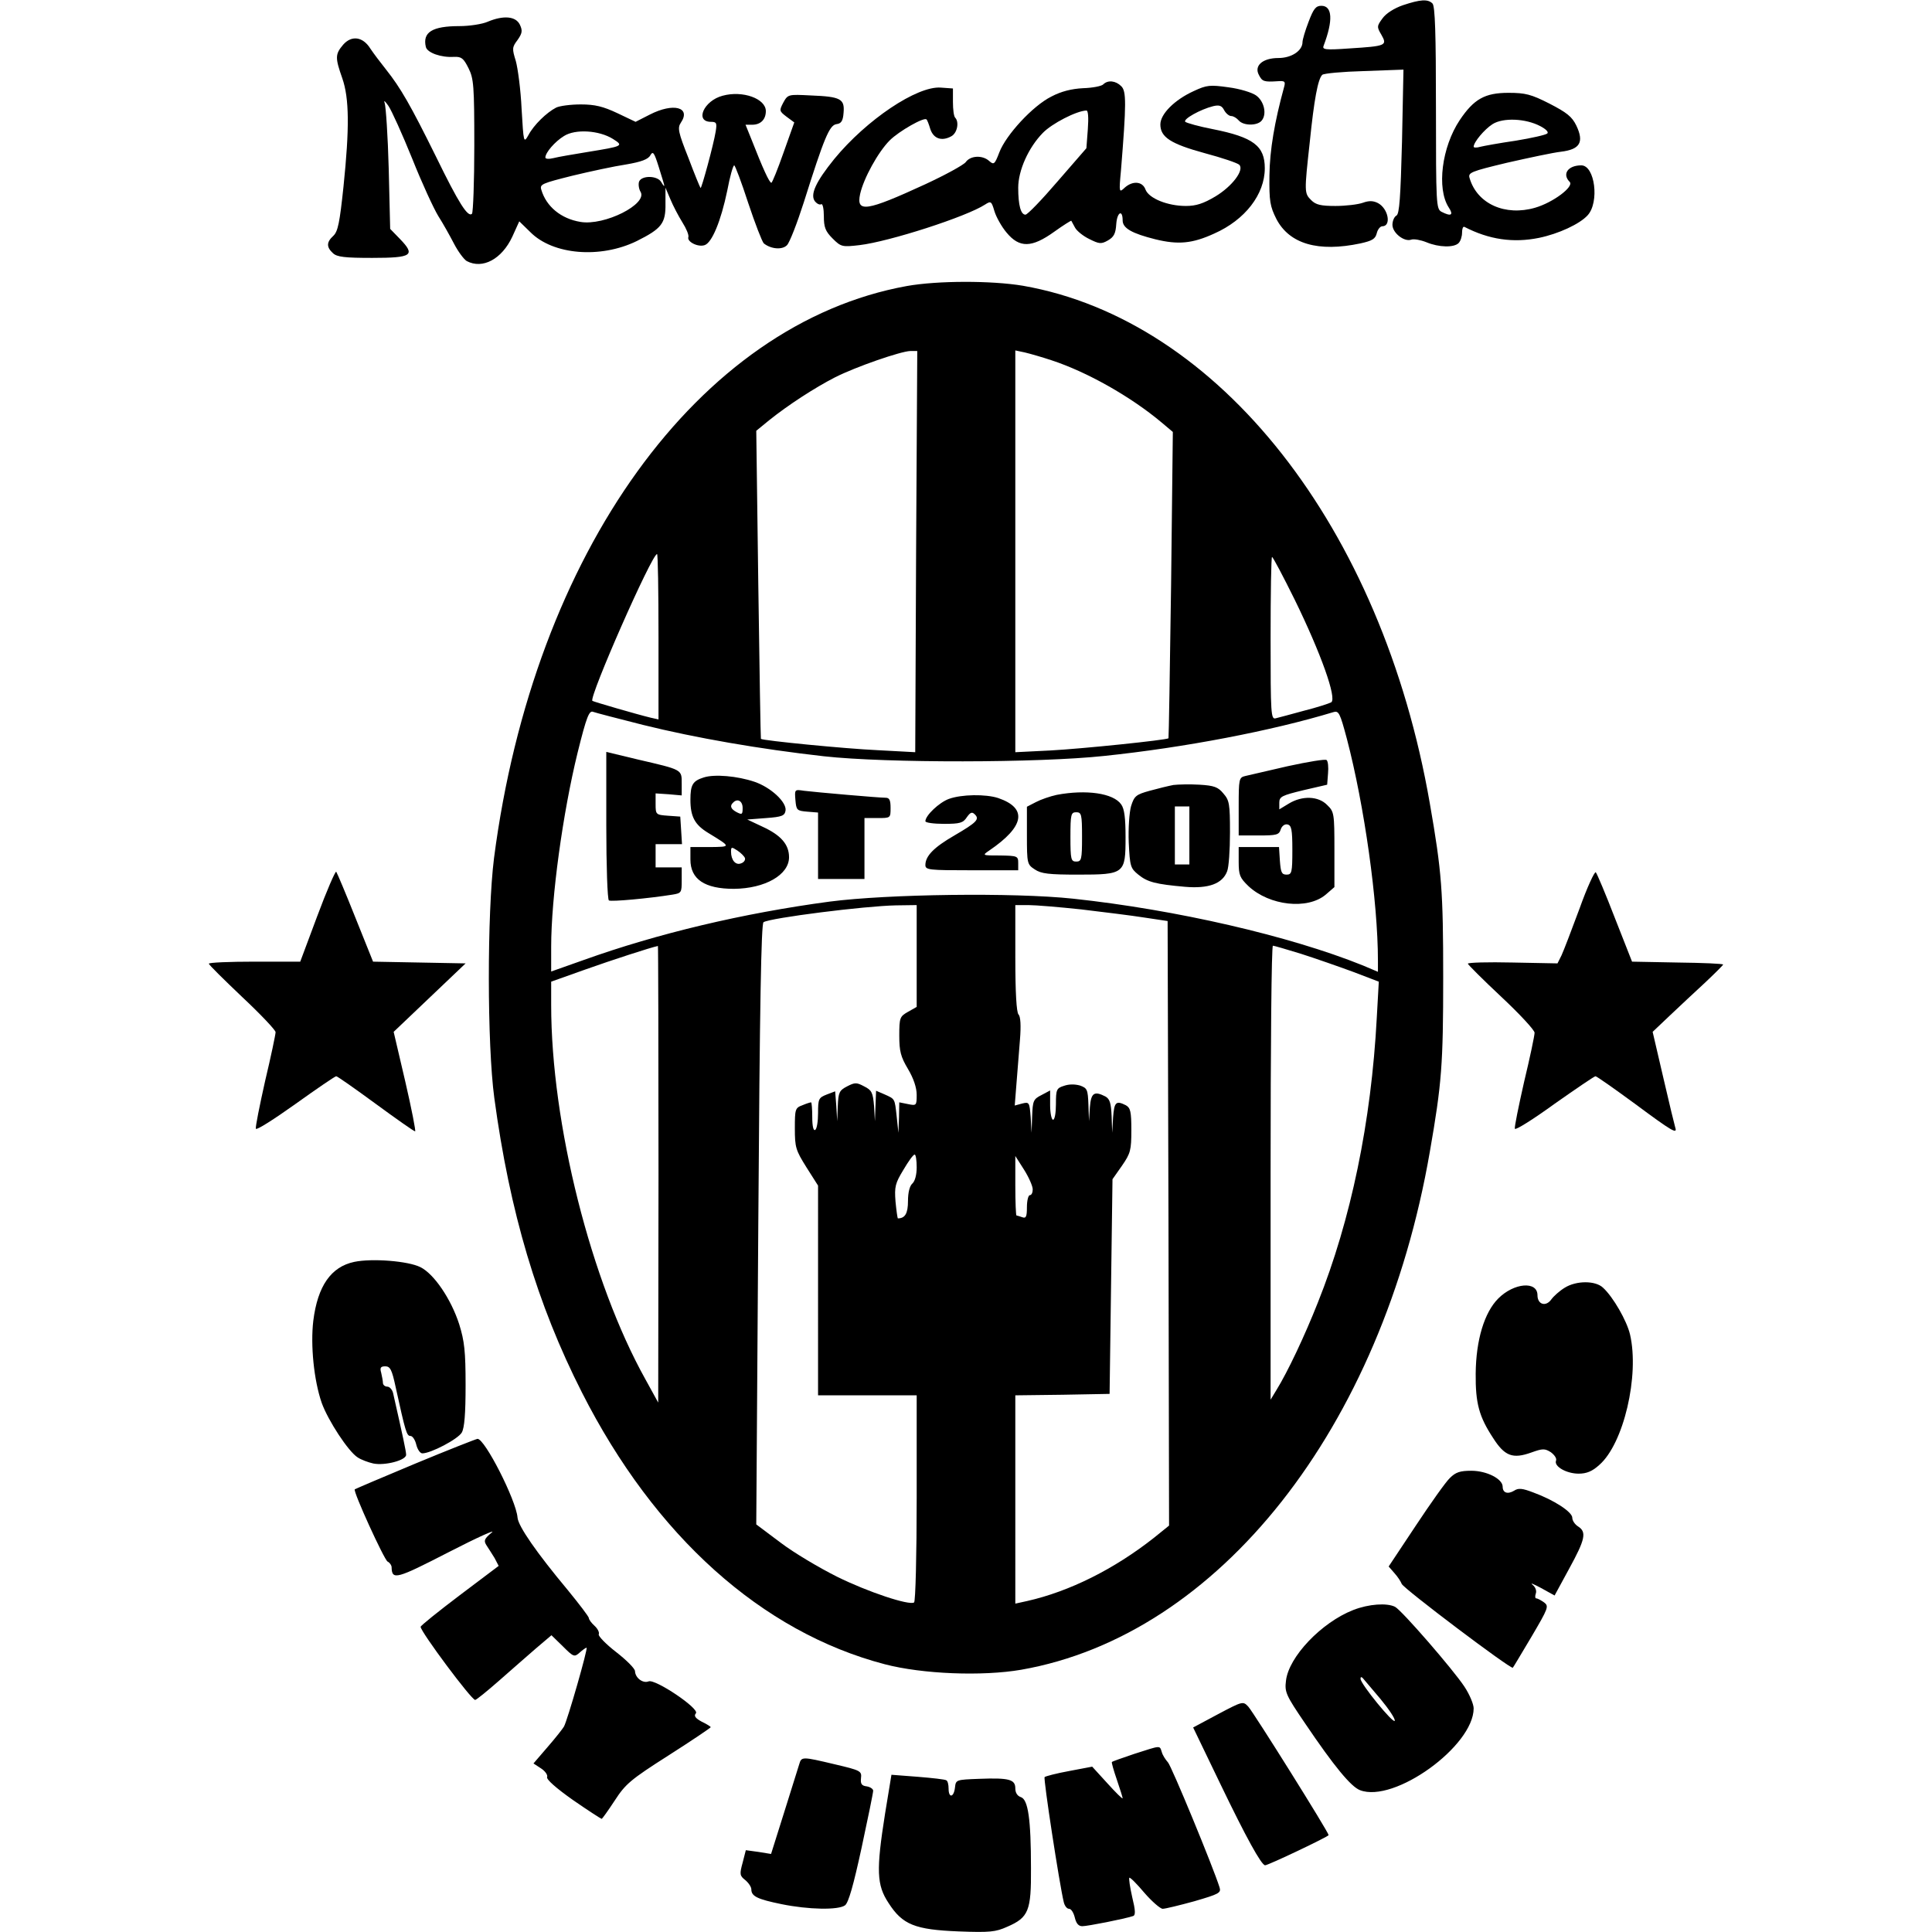 <svg version="1" xmlns="http://www.w3.org/2000/svg" width="888" height="888" viewBox="0 0 666 666"><path d="M483.6 1.8c-2.9 1-5.8 2.8-7 4.5-2 2.7-2 3-.4 5.7 2.1 3.7 1.6 3.9-11.1 4.7-8.4.6-9.4.4-8.8-1 3.3-8.7 3-13.7-.8-13.7-1.9 0-2.7 1-4.4 5.5-1.2 3.1-2.1 6.2-2.1 7 0 3-3.8 5.5-8.3 5.5-5.5 0-8.5 2.7-6.7 5.9 1.1 2.2 1.8 2.4 6.4 2.1 2.6-.2 2.8.1 2.2 2.2-3.2 11.7-4.9 21.5-5 30.3-.1 8.9.2 10.6 2.4 15 4.5 8.6 14.4 11.5 29 8.4 4-.9 5.1-1.5 5.6-3.5.3-1.3 1.2-2.4 1.9-2.4 3.2 0 2.1-6.1-1.5-8-1.6-.8-3-.9-5.2-.1-1.7.6-6 1.1-9.4 1.1-5.1 0-6.8-.4-8.4-2-2.4-2.4-2.4-2.7-.5-20 1.5-14.7 2.8-21.7 4.3-23.2.5-.5 7-1.1 14.4-1.3l13.6-.5-.5 24.8c-.5 19.3-.9 24.9-1.9 25.5-.8.4-1.4 1.9-1.4 3.2 0 2.8 4.1 6 6.5 5.1.9-.3 3.2.1 5.2.9 4.3 1.8 9.5 1.9 11.1.3.7-.7 1.2-2.3 1.2-3.6 0-1.3.3-2.2.8-2 8.5 4.4 16.8 5.6 25.7 3.8 6.8-1.4 14.1-4.8 16.8-7.8 4.1-4.5 2.5-17.2-2.2-17.2-4.6 0-6.7 3-4 5.7 1.6 1.6-5.7 7.1-11.9 8.9-10.3 3-20-1.3-22.6-10.2-.6-1.9.4-2.3 12.9-5.3 7.5-1.7 15.9-3.5 18.6-3.8 6.6-.8 8-3.3 5.3-9-1.5-3.1-3.3-4.5-9.3-7.6-6.3-3.2-8.3-3.7-14.1-3.7-8.1 0-11.9 2.1-16.8 9.4-6.2 9.3-8 23.6-3.8 30.1 1.8 2.7.8 3.2-2.5 1.5-1.8-1-1.9-2.5-1.9-35.8 0-25.7-.3-35.1-1.2-36-1.6-1.6-4.2-1.4-10.2.6zM531 43.5c1.9 1 2.9 2 2.4 2.5s-5.4 1.6-10.9 2.5c-5.5.8-11 1.8-12.2 2.1-1.3.4-2.3.3-2.3 0 0-1.6 3.7-6 6.5-7.8 3.6-2.3 11.4-2 16.5.7zM168.1 7.5c-1.8.8-6.2 1.5-9.7 1.5-9.4 0-12.8 2.1-11.6 7.2.5 2 5.3 3.7 9.7 3.4 2.6-.1 3.3.5 5 3.9 1.8 3.6 2 6 2 26.7 0 12.4-.4 23-.8 23.5-1.4 1.3-4.5-3.5-12.4-19.7-8.8-17.8-12.2-23.7-17.2-30-2-2.5-4.4-5.7-5.4-7.2-2.6-4.2-6.5-4.7-9.4-1.4-2.8 3.3-2.8 4.5-.3 11.6 2.4 6.9 2.5 17.1.4 37.4-1.3 12.3-1.9 15.4-3.5 16.9-2.4 2.2-2.4 3.9-.1 6 1.4 1.3 4.1 1.6 13.5 1.6 13.8 0 15-.9 9.6-6.5l-3.4-3.5-.5-20.7c-.3-11.4-1-21.6-1.4-22.7-.4-1.1.1-.7 1.3 1 1.1 1.6 4.8 9.8 8.2 18.2 3.3 8.3 7.4 17.2 9 19.8 1.6 2.5 4 6.8 5.4 9.5 1.4 2.7 3.4 5.4 4.4 6 5.5 2.9 12.1-.7 15.7-8.4l2.4-5.3 3.8 3.7c7.8 7.9 24.2 9.2 36.7 3.1 8.6-4.3 10-6.1 9.9-12.9v-5.5l1.7 4c.9 2.2 2.8 5.8 4.1 7.9 1.4 2.2 2.3 4.4 2.1 5.1-.6 1.6 3.3 3.6 5.6 2.8 2.5-.8 5.6-8.2 7.8-18.8.9-4.8 2-8.7 2.4-8.7.3 0 2.5 5.8 4.8 12.9 2.4 7.2 4.8 13.4 5.4 14 2.5 2 6.4 2.3 8 .6.9-.9 3.5-7.6 5.8-14.8 7-22.2 8.8-26.5 11.2-26.9 1.7-.2 2.3-1.1 2.5-4 .4-4.7-1-5.5-11.3-5.9-7.8-.4-7.9-.4-9.5 2.5-1.4 2.7-1.4 2.9 1.1 4.8l2.7 2-3.7 10.4c-2 5.7-3.9 10.4-4.2 10.4-.7 0-3-5.1-6.8-14.8L257 43h2.3c2.9 0 4.7-1.8 4.7-4.7 0-4.3-8-7.2-14.9-5.3-6.5 1.7-9.7 9-4 9 1.9 0 2.1.4 1.6 3.4-.7 4.4-4.9 19.8-5.2 19.4-.2-.2-2.1-4.8-4.2-10.4-3.5-8.8-3.8-10.3-2.6-12.1 3.6-5.3-2.5-7-10.7-2.8l-4.9 2.5-6.3-3c-4.9-2.3-7.7-3-12.6-3-3.5 0-7.3.5-8.5 1.1-3.3 1.7-7.7 6-9.5 9.4-1.7 3-1.7 2.8-2.4-9-.3-6.6-1.3-14-2-16.5-1.3-4.2-1.3-4.7.6-7.2 1.6-2.3 1.8-3.2.8-5.3-1.4-2.9-5.6-3.3-11.1-1zm43.2 40.4c3.8 2.4 3.5 2.5-8.8 4.5-4.9.8-10.2 1.7-11.7 2.1-1.6.4-2.8.3-2.8-.2 0-1.7 3.3-5.5 6.4-7.4 3.9-2.5 12.1-2 16.9 1zM229 64c-.1.3-.5-.3-1.1-1.3-1.3-2.2-6.7-2.3-7.6-.1-.3.9-.1 2.5.5 3.5 2.6 4.2-12.4 11.8-20.7 10.4-6.7-1.1-11.8-5.3-13.5-11.1-.6-1.9.3-2.2 10.6-4.8 6.2-1.5 14.6-3.3 18.6-3.9 5.3-.9 7.7-1.8 8.4-3.2.9-1.5 1.3-1 2.9 4.1 1 3.2 1.9 6.1 1.9 6.4z"/><path d="M380.3 29.1c-.6.6-3.7 1.2-6.9 1.3-4 .2-7.6 1.1-11 2.9-6.4 3.2-15.6 13.2-17.9 19.2-1.6 4.2-1.9 4.4-3.5 3-2.3-2.1-6.5-1.9-8.1.4-.8 1-7 4.4-13.9 7.6-20.4 9.4-23.9 9.9-22.5 3.4 1.2-5.4 6.2-14.5 10.2-18.5 3.2-3.2 12-8.2 12.7-7.2.2.1.8 1.6 1.3 3.3 1.1 3.3 3.9 4.3 7.2 2.5 2.1-1.1 2.8-4.9 1.4-6.4-.5-.4-.8-2.9-.8-5.4v-4.7l-4.2-.3c-8.2-.6-25.6 11.1-36.7 24.6-6.4 7.9-8.5 12.4-6.6 14.7.7.8 1.6 1.2 2.1.9.5-.3.9 1.6.9 4.1 0 3.8.5 5.2 3 7.7 2.9 2.9 3.3 3 9.3 2.3 10.2-1.2 36.9-9.8 43.3-14 2-1.3 2.2-1.1 3.2 2.3.6 2 2.5 5.4 4.2 7.4 4.4 5.3 8.6 5.3 16.4-.3 3.2-2.3 5.8-3.9 5.9-3.8.1.2.7 1.3 1.3 2.4.6 1.1 2.8 2.9 4.9 3.9 3.4 1.7 4.1 1.8 6.4.5 2.1-1.2 2.7-2.4 2.9-5.7.3-4.1 2.2-5.1 2.2-1.2 0 2.7 3.3 4.5 11.3 6.5 7.8 1.9 12.7 1.5 20.3-2C429.2 75.8 436 67 436 58c0-7.7-3.9-10.7-18-13.5-4.7-.9-8.9-2.1-9.4-2.5-.9-.9 5.2-4.3 9.6-5.4 2.1-.5 3-.2 3.8 1.4.6 1.1 1.7 2 2.4 2 .8 0 1.9.7 2.6 1.5 1.6 1.9 6.4 1.9 7.9.1 1.9-2.2.9-6.7-1.9-8.7-1.4-1-5.6-2.3-9.5-2.8-6.4-.9-7.5-.8-12 1.3-6.6 3-11.5 7.9-11.5 11.5 0 4.4 3.6 6.7 15.3 9.9 6 1.6 11.3 3.4 11.9 4 1.8 1.8-2.4 7.4-8.2 10.9-4.2 2.5-6.7 3.3-10.2 3.3-6.3 0-12.7-2.6-13.9-5.6-1-2.9-4.4-3.2-7.2-.7-1.9 1.8-2 1.7-1.3-5.7 1.9-23.4 1.9-27.6.1-29.3-1.9-1.9-4.6-2.2-6.2-.6zM375 44.5l-.5 6.6-9.9 11.4c-5.4 6.3-10.4 11.5-11.1 11.5-1.6 0-2.5-3.2-2.5-9.3 0-5.9 3.5-13.8 8.5-18.9 3.1-3.2 11.6-7.6 15-7.7.6-.1.8 2.4.5 6.4zM312.6 98.6c-71.7 13-128.6 91.8-142.3 197.2-2.4 19.1-2.4 64.2.1 82.7 5.3 39.3 14.8 71.2 30.2 101.5 25.1 49.5 62 82.6 104.4 93.7 13 3.4 33.6 4.2 47 1.9 68.1-11.9 124.4-83.2 140.9-178.6 4.1-23.5 4.6-30.1 4.6-60s-.5-36.5-4.6-60c-16.5-95.2-72.7-166.7-140.3-178.5-10.8-1.8-29.3-1.8-40 .1zm3.2 91.5l-.3 69.2-13-.7c-11.1-.5-39.6-3.3-40.2-3.9-.1-.2-.5-24.1-.9-53.2l-.7-53 4.4-3.6c6.6-5.3 15.7-11.2 22.7-14.8 7.3-3.7 22.7-9 26-9.1h2.4l-.4 69.1zm46.7-65.9c12.2 4 27.3 12.5 38 21.5l3.8 3.2-.6 52.7c-.4 29-.8 52.8-.9 52.9-.7.6-29.5 3.6-40.7 4.2l-12.1.6V120.8l3.3.7c1.7.4 5.9 1.6 9.2 2.7zM227 219.5V248l-2.7-.6c-4.6-1.1-19.7-5.5-20.1-5.8-1.2-1.3 20.5-50.6 22.3-50.6.3 0 .5 12.8.5 28.5zm219.3-12.8c9.1 18.6 14.6 34.1 12.6 35.4-.7.4-5 1.8-9.4 2.9-4.4 1.2-8.8 2.4-9.7 2.6-1.7.5-1.8-1.3-1.8-27.5 0-15.5.2-28.1.5-28.1s3.8 6.6 7.8 14.7zm-224.6 43.2c18.2 4.5 40.1 8.3 62.3 10.8 21.6 2.4 74.1 2.3 96.5-.1 27.9-2.9 58-8.7 79.1-15.1 1.9-.6 2.3.2 4.7 9.2 6 22.9 10.7 56.1 10.7 76.5v3.8l-5.2-2.2c-25.3-10.2-64.4-19.2-99.8-23-20.6-2.2-64-1.6-84 1-29.9 4-59.3 11-84.7 20.1l-11.3 4v-8.5c0-17 4-46.1 9.1-66.9 3.1-12.5 4-14.7 5.4-14.1.8.3 8.5 2.3 17.2 4.5zm94.3 79.6v17.6l-3 1.7c-2.8 1.6-3 2-3 8.2 0 5.4.5 7.3 3 11.5 1.9 3.2 3 6.4 3 8.9 0 3.7-.1 3.8-3 3.2l-3-.6-.1 5.3-.2 5.2-.6-5.7c-.7-6.2-.5-5.9-4.3-7.6L302 376l-.2 5.3-.2 5.2-.3-5.3c-.4-4.6-.8-5.4-3.4-6.7-2.6-1.4-3.2-1.4-5.9 0s-3 2.1-3.2 6.8l-.2 5.2-.3-5.1-.4-5.2-2.9 1.1c-2.8 1.1-3 1.5-3 6.4 0 2.8-.4 5.5-1 5.8-.6.4-1-1.3-1-4.4 0-2.8-.2-5.1-.4-5.1-.3 0-1.6.4-3 1-2.5.9-2.6 1.4-2.6 8 0 6.5.3 7.5 4 13.4l4 6.3V481h34v35.4c0 19.5-.4 35.7-.9 36-1.7 1.1-15.9-3.6-26.6-8.9-6-3-14.8-8.2-19.4-11.7l-8.4-6.3.7-103.5c.5-75.5 1-103.6 1.8-104.1 2.4-1.5 35-5.6 45.6-5.8l7.2-.1v17.5zm56.8-16c7.5.9 17.3 2.1 21.7 2.8l8 1.2.3 104.2.2 104.2-5.2 4.2c-13.7 10.8-29.1 18.5-43.7 21.8l-4.1.9V481l16.3-.2 16.2-.3.5-37 .5-37 3.3-4.7c2.9-4.2 3.2-5.3 3.2-12.2 0-6.4-.3-7.7-1.9-8.6-3.4-1.7-4-1.1-4.4 4.2l-.3 5.3-.2-5.7c-.2-4.5-.6-5.9-2.1-6.8-3.9-2-5-1.3-5.4 3.7l-.3 4.8-.2-5.7c-.2-5.2-.4-5.7-2.9-6.6-1.8-.5-3.8-.5-5.5.1-2.6.8-2.8 1.3-2.8 6.3 0 3-.4 5.4-1 5.4-.5 0-1-2.3-1-5v-5.1l-3 1.6c-2.8 1.4-3 2-3.2 7.3l-.2 5.7-.3-5.3c-.4-5.2-.5-5.4-2.9-4.8l-2.6.7.6-7.6c.3-4.1.9-10.9 1.2-15.1.4-4.9.2-8-.5-8.7-.7-.7-1.1-7.6-1.1-19.4V312h4.5c2.5 0 10.8.7 18.3 1.5zM227 404.7l-.1 78.8-4.4-8c-18.8-33.7-32.5-88.1-32.5-129.1v-8l11.8-4.2c9-3.2 22.5-7.6 25-8.1.1-.1.2 35.3.2 78.6zm221.5-75.9c5 1.6 13 4.4 17.9 6.2l8.9 3.4-.7 12.5c-1.9 35.8-8.9 69.6-20.3 98.1-4.5 11.4-10.4 23.9-14.3 30.2l-2 3.3v-78.3c0-43 .3-78.2.8-78.2.4 0 4.8 1.3 9.7 2.8zM316 402.4c0 2.6-.6 4.8-1.5 5.6-.9.8-1.5 3-1.5 6 0 4.3-1 6-3.5 6-.1 0-.5-2.6-.8-5.8-.4-5.1-.1-6.3 2.7-10.9 1.7-2.9 3.4-5.3 3.9-5.3.4 0 .7 2 .7 4.4zm40 7.6c0 1.1-.4 2-1 2-.5 0-1 1.8-1 4.1 0 3.3-.3 4-1.6 3.5-.9-.3-1.8-.6-2-.6-.2 0-.4-4.6-.4-10.3v-10.2l3 4.7c1.7 2.7 3 5.7 3 6.8z"/><path d="M209 284.6c0 13.9.4 25.5.9 25.8.8.5 13.8-.7 21.9-2 3.1-.5 3.2-.7 3.2-4.9V299h-9v-8h9.1l-.3-4.8-.3-4.7-4.2-.3c-4.2-.3-4.3-.4-4.3-4v-3.7l4.5.3 4.5.4v-4.1c0-4.9.3-4.7-15.2-8.3l-10.8-2.6v25.4zM444 264.1c-6.9 1.6-13.5 3.1-14.7 3.4-2.2.5-2.3 1-2.3 10.5v10h6.9c6.2 0 7-.2 7.6-2.1.4-1.2 1.4-1.9 2.3-1.7 1.4.3 1.7 1.7 1.7 8.8 0 7.8-.2 8.5-2 8.5-1.7 0-2-.8-2.3-4.8l-.3-4.7H427v5.1c0 4.6.4 5.5 3.4 8.4 7.2 6.7 20.3 8.2 26.6 2.9l3-2.6v-12.9c0-12.5-.1-13.1-2.5-15.4-3-3.1-8.6-3.3-13.2-.5l-3.3 2v-2.3c0-2.1.9-2.5 8.3-4.3l8.2-1.9.3-3.9c.2-2.1 0-4.2-.5-4.6-.4-.4-6.4.6-13.3 2.1zM242.6 268c-3.8 1.2-4.6 2.5-4.6 7.7 0 5.8 1.5 8.6 6.1 11.4 8 4.9 8 4.8.7 4.9H238v4.3c0 6.8 4.9 10.1 15 10.1 10.7-.1 19-4.8 19-10.9 0-4.4-2.8-7.6-9.1-10.5l-5.3-2.5 6.5-.5c5.5-.4 6.4-.8 6.7-2.6.4-2.9-5.1-8-10.7-9.9-5.9-2-13.8-2.7-17.5-1.5zm13.4 10.5c0 2.3-.2 2.4-2 1.5-2.1-1.1-2.5-2.2-1.3-3.3 1.5-1.6 3.3-.6 3.3 1.8zm.8 17.3c.2.7-.4 1.5-1.3 1.8-1.9.8-3.5-1.1-3.5-4 0-1.7.2-1.7 2.2-.4 1.2.8 2.4 2 2.6 2.6zM404.5 270.6c-1.6.3-5.3 1.2-8.2 2-4.7 1.3-5.3 1.8-6.4 5.3-.6 2.1-1 7.7-.8 12.5.4 8.3.6 8.9 3.3 11.1 3.2 2.6 6 3.3 16.1 4.2 8.2.7 12.9-1.1 14.5-5.3.6-1.4 1-7.4 1-13.4 0-9.9-.2-11.1-2.3-13.5-1.8-2.2-3.2-2.7-8.2-3-3.3-.2-7.3-.1-9 .1zM410 288v10h-5v-20h5v10zM274.2 275.8c.3 3.5.5 3.7 4.1 4l3.7.3V303h16v-21h4.5c4.5 0 4.5 0 4.5-3.5 0-2.7-.4-3.5-1.7-3.5-2.4 0-24-1.9-28.1-2.4-3.3-.5-3.3-.5-3 3.2zM364.3 274c-2.3.5-5.5 1.6-7.2 2.5l-3.1 1.6v9.9c0 9.7.1 10 2.7 11.7 2.2 1.5 4.9 1.8 14.9 1.8 16.1 0 16.4-.3 16.4-12.9 0-6.6-.4-9.8-1.5-11.3-2.7-3.9-12.1-5.2-22.2-3.3zm8.7 14.5c0 7.8-.2 8.5-2 8.5s-2-.7-2-8.5.2-8.5 2-8.5 2 .7 2 8.5zM327.1 275.4c-3.3 1.2-8.1 5.7-8.1 7.7 0 .5 2.9.9 6.4.9 5.5 0 6.6-.3 7.9-2.3 1.2-1.7 1.8-1.9 2.7-1 1.8 1.7.7 2.8-7 7.3-7.1 4.1-10 7.1-10 10.2 0 1.7 1.3 1.8 16 1.8h16v-2.5c0-2.4-.3-2.5-6.2-2.6-6.2 0-6.3 0-3.8-1.7 12.2-8.3 13.3-14.6 3.1-18.1-4.3-1.4-12.6-1.3-17 .3zM109.4 315.7l-5.9 15.8H87.7c-8.6 0-15.7.3-15.7.7 0 .4 5.2 5.5 11.5 11.5 6.3 5.9 11.5 11.4 11.5 12.1 0 .8-1.6 8.4-3.6 16.8-1.9 8.5-3.4 15.9-3.2 16.5.2.6 6.3-3.3 13.6-8.5 7.4-5.3 13.7-9.6 14.1-9.6.4 0 6.5 4.3 13.6 9.5s13.2 9.5 13.6 9.5c.3 0-1.2-7.7-3.4-17.2l-4-17.1 12.4-11.8 12.4-11.8-15.9-.3-16-.3-6.1-15.2c-3.3-8.3-6.3-15.4-6.6-15.8-.3-.3-3.3 6.6-6.5 15.2zM544.5 313.2c-2.7 7.3-5.5 14.6-6.2 16.1l-1.4 2.8-15.5-.3c-8.5-.2-15.4 0-15.4.4 0 .3 5.2 5.5 11.5 11.4S529 355.1 529 356c0 1-1.6 8.6-3.6 16.9-1.9 8.4-3.4 15.7-3.2 16.2.2.6 6.4-3.3 13.7-8.6 7.4-5.2 13.7-9.5 14.1-9.5.4 0 6.5 4.3 13.6 9.5 12.8 9.5 14.7 10.6 13.9 8.2-.2-.6-2.1-8.4-4.1-17.1l-3.7-15.9 5.9-5.6c3.3-3.1 8.7-8.2 12.2-11.4 3.4-3.2 6.2-6 6.2-6.2 0-.3-7.1-.6-15.7-.7l-15.7-.3-5.9-15c-3.2-8.3-6.2-15.4-6.6-15.8-.4-.4-3 5.2-5.6 12.5zM122.1 435c-8 1.7-12.6 8.3-14.1 20.3-1 8.4.2 20.5 2.9 28.3 2.2 6.1 9.2 16.8 12.4 18.8 1.2.8 3.6 1.7 5.4 2.1 4 .8 11.3-1.1 11.3-3 0-1.2-1.1-6.3-4.5-21.3-.3-1.2-1.2-2.2-2-2.2s-1.5-.6-1.5-1.3c0-.6-.3-2.2-.6-3.5-.5-1.7-.2-2.2 1.4-2.2 1.7 0 2.3 1.1 3.6 7.2 3.4 15.5 3.8 16.8 5.1 16.8.7 0 1.6 1.3 2 3 .4 1.6 1.3 3 2.1 3 2.9 0 12.3-4.9 13.6-7.2.9-1.6 1.3-6.4 1.3-16.3 0-11.7-.4-15.2-2.2-21-2.8-8.7-8.7-17.4-13.4-19.7-4.2-2.1-16.6-3.1-22.8-1.8zM539.4 443.9c-1.8 1.1-3.8 2.9-4.6 4-1.9 2.7-4.8 1.8-4.8-1.4 0-5-8.1-4.3-13.5 1.1-4.8 4.8-7.7 14.3-7.8 25.9-.1 10.3 1.2 14.9 6 22.2 4 6.3 6.8 7.3 13.2 5 3.9-1.4 4.6-1.4 6.7-.1 1.2.9 2.1 2.1 1.8 2.9-.8 2 3.6 4.5 7.8 4.5 2.7 0 4.7-.8 7.1-3 8.4-7.3 13.9-30.8 10.6-45-1.1-4.7-5.8-12.9-9.3-16.1-2.6-2.5-9.2-2.5-13.2 0zM143 504.6c-11.3 4.7-20.6 8.7-20.7 8.8-.7.6 10.1 24.2 11.3 24.9.8.4 1.4 1.3 1.4 2 .1 4.5 1.7 4 19.6-5.2 9.9-5.1 16.6-8.1 14.9-6.8-2.6 2.2-2.8 2.8-1.8 4.4.7 1 1.9 3 2.8 4.4l1.4 2.7-13.4 10.1c-7.4 5.6-13.5 10.5-13.5 10.9 0 1.7 17.5 25.2 18.8 25.2.4 0 4.1-3 8.2-6.6 4.1-3.6 9.9-8.7 12.8-11.2l5.3-4.5 3.9 3.8c3.7 3.7 4 3.8 5.8 2.2 1-.9 2.1-1.7 2.4-1.7.6 0-6.6 25.1-7.8 27.2-.4.7-2.9 3.9-5.6 7l-4.9 5.7 2.6 1.7c1.4.9 2.4 2.3 2.1 3-.3.8 3.1 3.8 8.9 7.9 5.2 3.6 9.7 6.5 9.9 6.5.2 0 2.2-2.8 4.5-6.3 3.7-5.7 5.4-7.2 18.6-15.6 8-5.1 14.5-9.5 14.5-9.7 0-.2-1.4-1.1-3.1-1.9-2.2-1.2-2.8-2-2-2.9 1.3-1.6-14-11.9-16.3-11-2 .8-4.6-1.2-4.7-3.5 0-.9-2.9-3.8-6.5-6.6-3.5-2.7-6.2-5.5-6-6.1.3-.7-.4-2-1.5-3-1-.9-1.9-2.1-1.9-2.6s-3.3-4.8-7.3-9.7c-10.6-12.7-17.1-22-17.3-25-.5-6-11.3-27.2-13.8-27.1-.6.1-10.3 3.9-21.6 8.6zM499.8 509.5c-1.4 1.3-6.7 8.8-11.8 16.5l-9.3 14 2 2.3c1.1 1.2 2.2 2.9 2.5 3.7.6 1.6 37.6 29.5 38.3 28.9.2-.2 3.1-5.1 6.5-10.8 5.7-9.7 6-10.4 4.3-11.7-1-.7-2.2-1.4-2.7-1.4-.4 0-.5-.7-.2-1.6.4-1-.1-2.3-1.1-3.1-1-.8.3-.3 2.9 1.1l4.7 2.6 5-9.2c5.6-10.2 6.1-12.7 3.1-14.6-1.1-.7-2-2-2-3 0-2-6.3-6.1-13.4-8.7-3.9-1.5-5.2-1.6-6.7-.6-2.2 1.3-3.9.7-3.9-1.4 0-2.7-5.5-5.5-10.8-5.5-3.9 0-5.4.5-7.4 2.5zM466.5 555c-11 4.3-22.3 16.2-23.2 24.4-.5 3.9 0 5 6.6 14.7 10 14.8 15.8 21.8 18.9 23 11.8 4.6 39.2-15.2 39.2-28.2 0-1.4-1.4-4.8-3.2-7.5-3.9-5.9-21.5-26.2-23.9-27.5-2.8-1.4-9-1-14.4 1.1zm9.4 30.7c2.9 3.5 5.1 6.8 4.9 7.5-.4 1.2-11.8-12.7-11.8-14.5 0-.7.3-.7.8-.2.5.6 3.2 3.8 6.1 7.2zM419.9 590.9l-8.6 4.6 9.3 19.3c9 18.7 14.2 28.1 15.5 28.2 1.1 0 21.9-9.9 21.9-10.4 0-1-25.8-42.2-27.7-44.3-1.8-1.9-1.9-1.9-10.4 2.6zM391 604.6c-4.1 1.4-7.6 2.6-7.7 2.8-.2.1.6 2.9 1.7 6.1 1.1 3.2 2 6.1 2 6.4-.1.3-2.4-2-5.3-5.2l-5.2-5.7-7.9 1.5c-4.4.8-8.2 1.8-8.5 2.1-.5.4 5.1 36.9 6.6 43.1.3 1.3 1.1 2.3 1.8 2.3.8 0 1.6 1.4 2 3 .5 2.1 1.3 3 2.6 3 1.8 0 14.5-2.5 17.5-3.5.9-.3.8-2-.3-6.5-.8-3.5-1.2-6.4-1-6.7.3-.2 2.6 2.1 5.2 5.2 2.6 3 5.5 5.5 6.3 5.5.9 0 5.8-1.2 10.9-2.6 8.6-2.5 9.3-2.9 8.7-4.8-2.2-7-16.6-41.9-17.8-43.1-.8-.9-1.8-2.4-2.1-3.5-.8-2.4-.1-2.4-9.5.6zM275.5 608.2c-.4 1.3-2.7 8.7-5.2 16.6l-4.5 14.3-4.3-.7-4.4-.6-1.1 4.3c-1.1 4-1 4.5.9 6 1.2 1 2.1 2.4 2.1 3.2 0 2.4 2.1 3.4 10.4 5.1 9.3 1.9 19.6 2.1 21.9.4 1.2-.9 2.9-6.9 5.7-19.8 2.2-10.2 4-19 4-19.7 0-.6-1-1.3-2.2-1.5-1.8-.2-2.2-.9-2-2.8.3-2.5-.1-2.7-9-4.8-11.4-2.7-11.5-2.7-12.3 0zM305.1 625.2c-3.1 19.6-2.9 24.6 1.2 30.8 4.8 7.5 9.1 9.2 24.2 9.8 10.7.4 12.7.2 16.7-1.6 7.4-3.2 8.3-5.5 8.2-20.2 0-17-1-23.7-3.5-24.5-1.2-.4-1.9-1.5-1.9-3 0-3.1-2.1-3.7-12.5-3.3-7.9.3-8 .3-8.3 3-.4 3.5-2.2 3.7-2.2.4 0-1.4-.3-2.7-.8-2.9-.4-.3-4.8-.8-9.8-1.2l-9.1-.7-2.2 13.4z"/></svg>